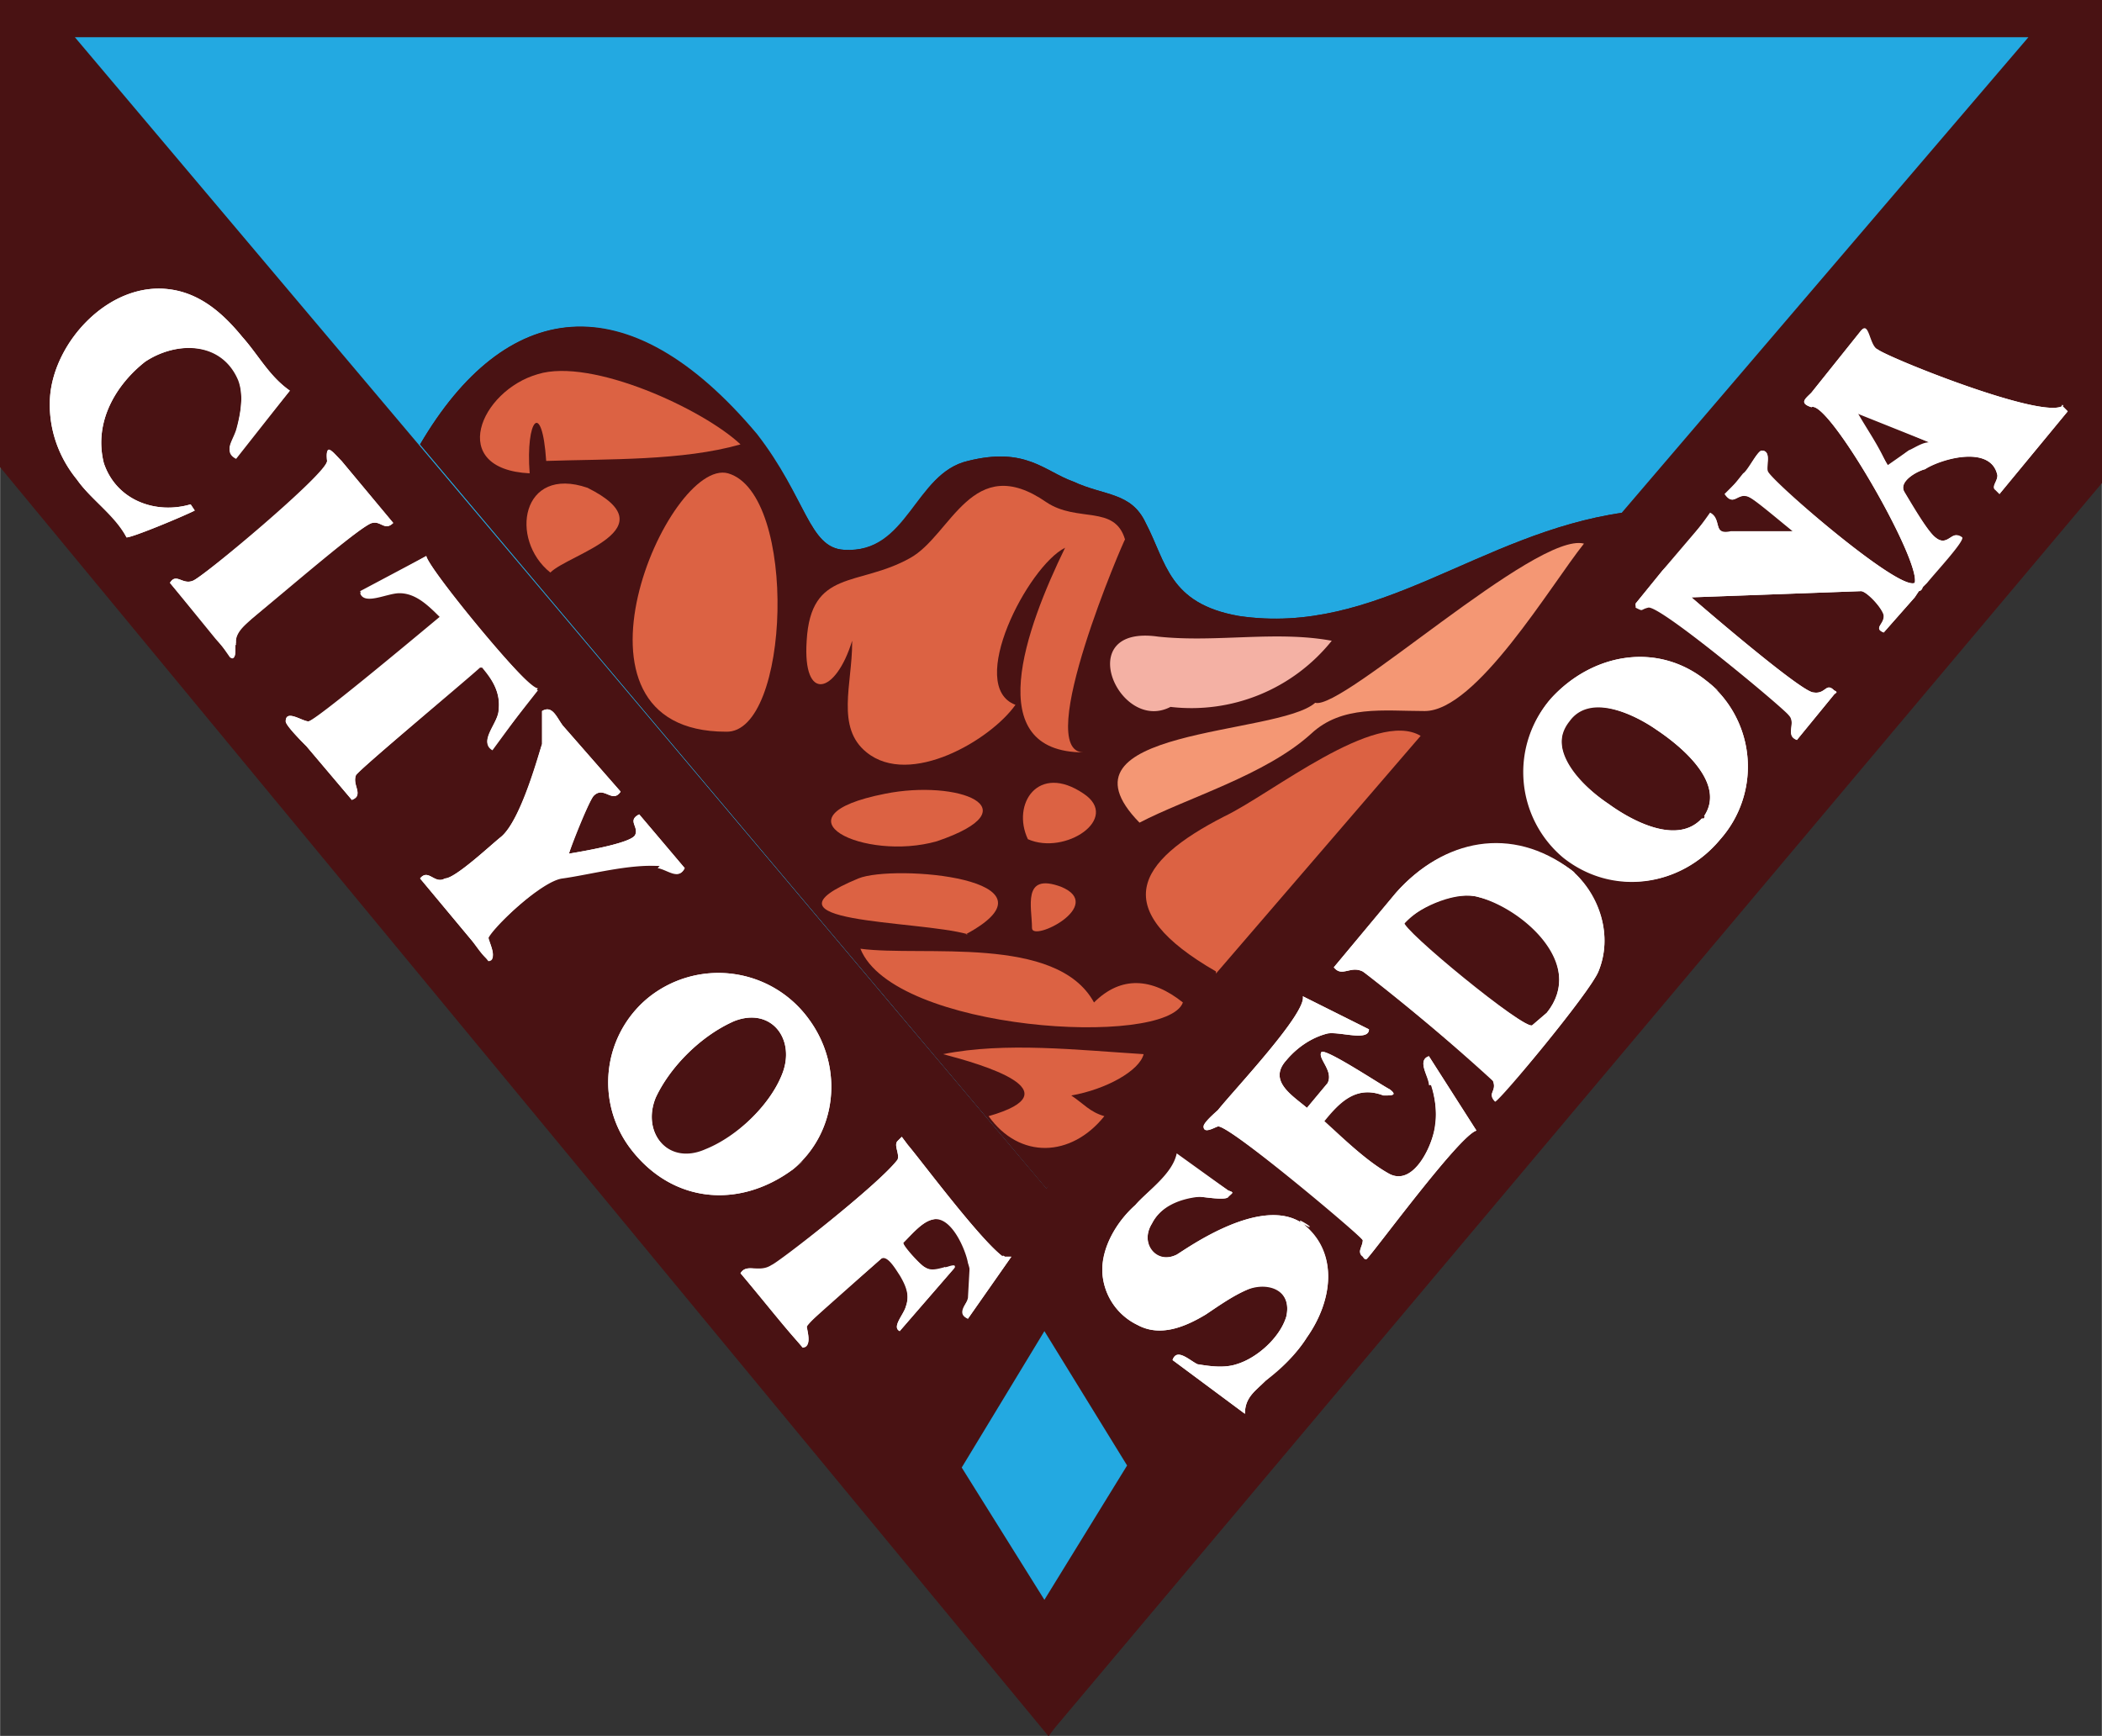 <svg version="1" xmlns="http://www.w3.org/2000/svg" width="101.7" height="84" viewBox="42.185 0 101.668 83.984">
    <rect x="42.185" y="0" width="101.668" height="83.984" fill="#333333" stroke="none"/>
    <path fill="#23A9E1" d="M42.2 0l50.6 59 51-59z"/>
    <path fill="#491213" d="M93.1 0h-51v22.5L92.9 84l.3-.4 50.8-60.4V0H93zm0 57l-.3.5-47-55.7h94.5L93.1 57z"/>
    <path fill="#491213" d="M92.8 57.5l.3-.4 27.6-32.3c-7 1-11.9 6-18.6 5-3.4-.6-3.5-2.6-4.5-4.5-.7-1.5-2-1.3-3.5-2-1.4-.5-2.3-1.7-5.1-1-2.6.6-2.8 4.5-6 4.3-1.7-.1-1.8-2.5-4.2-5.6-6.3-7.5-12.2-6.5-16.3.5l30.3 36z"/>
    <path fill="#FFF" d="M65.5 32.2c.5.7.9 1.3.8 2.2 0 .5-1 1.5-.3 1.8l2.2-2.8c-.6-.2-5.3-5.9-5.4-6.5l-3.2 1.7c.2.7 1.3 0 1.9 0 .8.1 1.4.6 2 1.2-1.8 1.5-6 5-6.4 5.1-.3 0-1.1-.6-1.1 0 0 .2.8 1 1 1.2l2.2 2.6c.6-.3 0-.7.2-1.2.3-.4 5-4.3 6-5.3zM60.2 25.3c.4-.1.6.4 1 0l-2.5-3c-.4-.4-.8-1-.7 0 0 .6-6.1 5.7-6.5 5.8-.5.2-.8-.4-1.1.1l2.2 2.6.7 1c.4.3.2-.8.3-.7-.1-.5.5-1 .8-1.2 1.6-1.4 5.4-4.6 5.8-4.6zM51.4 24.4c-1.7.5-3.6-.2-4.2-2-.5-2 .6-3.8 2-4.9 1.5-1 3.7-1 4.5.8.3.8.1 1.8-.1 2.5-.2.6-.6 1 0 1.3l2.6-3.2c-1-.7-1.5-1.7-2.3-2.6-.9-1.1-2-2.1-3.5-2.3-2.9-.4-5.6 2.5-5.8 5.2-.1 1.5.4 2.9 1.3 4 .7 1 1.8 1.6 2.4 2.8.3 0 2.7-1 3.3-1.3l-.2-.3c-.7.2 0 0 0 0zM90.7 60.8c-1.1-.8-4-4.7-4.6-5.4l-.3-.4-.2.2c-.2.2.1.6 0 .9-.9 1.2-5.8 5-6.1 5.1-.6.4-1.2-.1-1.5.4.7.8 2.8 3.5 3 3.5.5.1.2-.8.2-1l3.6-3.2c.3-.3.7.5.9.7.3.5.5 1 .3 1.6-.1.4-.7 1-.3 1.2l2.6-3c.3-.4-.5 0-.4-.1-.4.1-.7.2-1 0-.2-.1-1.2-1.2-1-1.2.4-.4.9-1 1.4-1.1.9-.3 1.6 1.5 1.8 2l-.1 1.8c-.1.4-.5.7 0 1l2.1-3h-.4c-.1-.1.2 0 0 0zM80.5 56.6c2.2-1.8 2.5-5 .8-7.3a5.4 5.4 0 0 0-7.8-1 5.3 5.3 0 0 0-.8 7.3c2 2.6 5.2 2.9 7.8 1 1.2-1-.1.1 0 0zM80 52c-.6 1.5-2.2 3-3.7 3.6-1.8.8-3.1-.8-2.4-2.5.7-1.5 2.2-3 3.8-3.7 1.8-.7 3 .9 2.3 2.6-.3.9.1-.2 0 0zM74 42c.5 0 1 .6 1.3 0a867 867 0 0 0-2.2-2.6c-.6.3 0 .6-.2 1s-2.6.8-3.2.9c.2-.7 1-2.6 1.2-2.8.5-.5.9.4 1.3-.2l-2.8-3.2c-.3-.4-.5-1-1-.7V36c-.1.2-1 3.7-2 4.5-.5.4-2.2 2-2.7 2-.5.3-.8-.5-1.2 0l2.5 3c.1.1.6.9.8.9.5 0 0-.9 0-1 .2-.5 2.6-2.8 3.6-3 1.4-.2 3.2-.7 4.7-.5.3 0-.4 0 0 0zM111.4 52.4c.2.7.3 1.4.2 2-.1 1-1 3-2.2 2.4-1.1-.6-2.2-1.7-3.2-2.6.8-.9 1.6-1.7 2.9-1.2.4 0 .7 0 .3-.3-.4-.2-3.1-2-3.3-1.8-.2.3.6.9.3 1.5l-1 1.2c-.7-.6-1.9-1.3-1-2.3.5-.6 1.2-1.1 2-1.3.6-.1 2 .4 2-.2l-3.2-1.6c.2.8-3.3 4.5-4.1 5.5-.1.1-.7.6-.7.8 0 .4.6 0 .7 0 .5-.1 6.8 5.1 7 5.5 0 .3-.3.6 0 .7 0 0 .1.3.2.2.4-.4 4.5-6 5.3-6.2l-2.3-3.6c-.6.2 0 1 0 1.3zM105.2 59.2c-2-1.4-5.6 1.2-6.1 1.5-1 .5-1.8-.6-1.2-1.5.4-.8 1.3-1.3 2.3-1.3.2 0 1.3.2 1.4 0 .2-.2.3-.2 0-.3l-2.5-1.8c-.2 1-1.4 1.8-2 2.5-.9.8-1.6 2-1.6 3.1a3 3 0 0 0 1.7 2.7c1.1.6 2.3.1 3.3-.5.6-.4 1.3-.9 2-1.2 1-.5 2.2 0 1.9 1.3-.3 1-1.4 2-2.4 2.3-.6.2-1.3.1-1.9 0-.4-.2-1-.8-1.2-.2l3.5 2.6c0-.8.5-1.1 1-1.6.8-.7 1.5-1.3 2-2.1 1.2-1.7 1.6-4.1-.2-5.5zM105.2 59.2c1 .5-.6-.5 0 0zM134.5 21.8zM142 19.6c-.8.8-8.5-2.3-9-2.7-.4-.2-.4-1.4-.8-.9l-1.2 1.5-1.2 1.5c-.3.3-.6.5 0 .7.8-.4 5.3 7.4 5 8.5-.8.4-7-5-7.1-5.4-.1-.2.2-1-.3-1-.2 0-.7 1-.8 1.1l-1 1c.4.6.6 0 1 .1.4 0 1.9 1.3 2.3 1.7h-3c-.9.2-.4-.6-1-.8l-2.3 2.7-1.3 1.6v.1c.4.3.2.2.6 0 .5-.1 6.6 5 6.8 5.2.4.5-.2 1 .4 1.3l1.8-2.2c.1-.1.2-.1 0-.2-.4-.4-.4.2-1 .1-.5 0-4.4-3.3-5.9-4.6l8.2-.3c.3 0 1.2 1 1.1 1.2 0 .4-.5.6 0 .8l1.5-1.7.2-.3c.1 0 .2-.1.2-.3l.2-.2c.4-.4 1.8-2 1.6-2.1-.4-.4-.6.5-1.2 0-.4-.3-1.3-1.9-1.5-2.2-.3-.5.6-1 1-1.1.7-.5 3.2-1.2 3.5.3 0 .3-.3.5-.1.7l.2.2 3.3-4-.3-.3zm-7.5 2.2c.1 0 .2-.1 0 0l-1 .7L132 20l3.5 1.4-1 .5zM124.8 33c-2.4-2-5.6-1.4-7.6.8a5.4 5.4 0 0 0 .6 7.6c2.4 2 5.7 1.5 7.6-.8a5.3 5.3 0 0 0-.6-7.6zm-.3 6.6c-1.2 1.3-3.4.1-4.5-.7-1.2-.8-3.1-2.6-1.9-4.1 1-1.3 3.2-.2 4.2.5 1.2.8 3.4 2.6 2.3 4.2 0 0 .1-.1 0 .1z"/>
    <path fill="#FFF" d="M124.8 33c1.2 1-.3-.2 0 0zM124.5 39.6l.1-.1-.1.1zM118.2 42.1c.1.1.3.2 0 0-2.9-2.2-6.2-1.5-8.5 1.1l-3 3.6c.4.5.8-.1 1.4.2.4.2 6.2 5 6.3 5.3.2.5-.3.6.1.9.2.1 4.6-5.2 5-6.2.7-1.7.1-3.7-1.3-4.9zM117 49l-.7.6c-.3.3-6.4-4.7-6.2-5 .9-.8 2.6-1.5 3.6-1.2 2.2.5 5.2 3.2 3.3 5.6z"/>
    <path fill="#491213" d="M92.8 57.5l.3-.4 27.6-32.3c-7 1-11.9 6-18.6 5-3.4-.6-3.5-2.6-4.5-4.5-.7-1.5-2-1.3-3.5-2-1.4-.5-2.3-1.7-5.1-1-2.6.6-2.9 4.5-6 4.3-1.7-.1-1.8-2.5-4.2-5.5-6.3-7.6-12.2-6.6-16.3.4l30.3 36z"/>
    <g>
        <path fill="#23A9E1" d="M88.7 71l4-6.6 4 6.5-4 6.5z"/>
    </g>
    <g>
        <path fill="#FFF" d="M65.5 32.3c.5.6.9 1.2.8 2 0 .7-1 1.6-.3 2l2.2-3c-.6 0-5.3-5.8-5.4-6.4l-3.2 1.8c.2.6 1.3 0 1.9 0 .8 0 1.4.6 2 1.2-1.8 1.4-6 5-6.4 5-.3 0-1.1-.6-1.1 0 0 .2.8 1 1 1.2l2.2 2.6c.6-.2 0-.7.2-1.2.3-.4 5-4.3 6-5.2zM60.2 25.3c.4-.1.6.4 1 0l-2.5-3c-.4-.4-.8-.9-.7 0 0 .7-6.1 5.7-6.5 5.8-.5.2-.8-.4-1.1.1l2.2 2.7.7.8c.4.4.2-.6.3-.5-.1-.6.5-1 .8-1.3 1.6-1.3 5.4-4.6 5.8-4.6zM51.4 24.4c-1.7.5-3.6-.2-4.2-2-.5-2 .6-3.8 2-4.9 1.5-1 3.7-1 4.5.9.3.8.1 1.7-.1 2.5-.2.5-.6 1 0 1.3l2.6-3.3c-1-.7-1.5-1.7-2.3-2.6-.9-1.1-2-2.1-3.5-2.3-2.9-.4-5.6 2.5-5.8 5.2-.1 1.5.4 2.9 1.3 4 .7 1 1.8 1.7 2.4 2.8.3 0 2.7-1 3.3-1.3l-.2-.3c-.7.2 0 0 0 0zM90.7 60.8c-1.1-.8-4-4.7-4.6-5.4l-.3-.4-.2.2c-.2.2.1.6 0 .9-.9 1.2-5.8 5-6.1 5.2-.6.3-1.2-.2-1.5.3l3 3.6c.5 0 .2-.9.2-1 .2-.4 2.7-2.5 3.6-3.3.3-.2.7.5.9.8.3.5.5 1 .3 1.5-.1.4-.7 1-.3 1.2l2.6-3c.3-.3-.5 0-.4-.1-.4.2-.7.2-1 0-.2-.1-1.2-1.1-1-1.2.4-.4.9-1 1.4-1.1.9-.2 1.6 1.5 1.7 2.1.2.6.2 1.2 0 1.8-.2.3-.5.7 0 .9l2.1-3h-.4c-.1-.1.2 0 0 0zM80.5 56.6c2.2-1.8 2.5-5 .8-7.3a5.4 5.4 0 0 0-7.8-1 5.3 5.3 0 0 0-.8 7.3c2 2.6 5.2 2.9 7.8 1 1.2-1-.1.1 0 0zM80 52c-.6 1.5-2.2 3-3.7 3.7-1.8.7-3.1-.9-2.4-2.6.7-1.5 2.2-3 3.8-3.7 1.8-.7 3 .9 2.3 2.6-.3.9.1-.2 0 0zM74 42c.5.1 1 .6 1.3 0l-2.2-2.6c-.6.3 0 .6-.2 1s-2.6.8-3.2.9c.2-.6 1-2.6 1.2-2.8.5-.5.9.4 1.3-.2l-2.8-3.2c-.3-.4-.5-1-1-.7V36c-.1.3-1 3.7-2 4.5-.5.4-2.2 2-2.7 2-.5.3-.8-.5-1.2 0l2.5 3 .8 1c.5 0 0-1 0-1.2.2-.4 2.6-2.7 3.6-2.8 1.4-.2 3.2-.7 4.7-.6.3 0-.4 0 0 0z"/>
    </g>
    <g>
        <path fill="#DC6243" d="M67.8 22.9c-4-.2-2.4-4 .4-4.8 2.6-.8 8 1.7 9.8 3.4-2.8.8-6.4.7-9.4.8-.2-3-1-2-.8.6z"/>
    </g>
    <g>
        <path fill="#DC6243" d="M68.8 27.7c-2-1.6-1.4-5.2 1.8-4.1 4 2-.9 3.2-1.8 4.1z"/>
    </g>
    <g>
        <path fill="#DC6243" d="M77.3 35.4c-8.6 0-2.8-13.3.1-12.5 3.4 1 3 12.6-.1 12.5z"/>
    </g>
    <g>
        <path fill="#DC6243" d="M83.4 31c-.8 2.6-2.4 3-2.2 0 .2-3.5 2.5-2.6 5-4 2-1.1 3-5.2 6.6-2.7 1.5 1 3.3.1 3.8 1.8 0-.1-4.5 10.3-2 10.3-5 0-2.8-6-.9-9.9-1.8.9-4.8 6.7-2.4 7.6-1.2 1.7-5.1 4-7.2 2.3-1.5-1.2-.7-3.3-.7-5.3z"/>
    </g>
    <g>
        <path fill="#DC6243" d="M87.5 40.7c-3.5 1-8.1-1.2-2.5-2.3 3.5-.7 7.2.7 2.5 2.3.1 0-.1 0 0 0z"/>
    </g>
    <g>
        <path fill="#DC6243" d="M91.9 40.6c-.8-1.7.5-3.7 2.7-2.2 1.8 1.2-.9 3-2.7 2.2z"/>
    </g>
    <g>
        <path fill="#DC6243" d="M89 45.2c-2.5-.7-10.6-.5-5.3-2.7 1.7-.7 10.2 0 5.2 2.7z"/>
    </g>
    <g>
        <path fill="#DC6243" d="M92.1 44.9c0-1-.5-2.7 1.4-2 2.2.9-1.4 2.7-1.4 2 0 0 0-.2 0 0z"/>
    </g>
    <g>
        <path fill="#DC6243" d="M99.4 48.5c-1.5-1.2-3-1.3-4.3 0-1.8-3.3-8.3-2.2-11.3-2.6 1.6 4 14.8 4.8 15.6 2.6z"/>
    </g>
    <g>
        <path fill="#DC6243" d="M97.5 51c-3.2-.2-6.7-.6-9.7 0 1.9.5 6.4 1.8 2.2 3 1.5 2.1 4 2 5.6 0-.7-.2-1-.6-1.6-1 1.7-.3 3.3-1.2 3.5-2z"/>
    </g>
    <g>
        <path fill="#DC6243" d="M101 47c-5.2-3-3.9-5.3.4-7.5 2.3-1.1 7.3-5.2 9.5-3.9L101 47.1z"/>
    </g>
    <g>
        <path fill="#F49774" d="M97.3 39.8c-4.5-4.6 6.7-4.2 8.5-5.8 1.3.4 10.7-8.3 13-7.7-1.6 2-5.2 8.1-7.7 8.1-2 0-4-.3-5.5 1.1-2.2 2-6 3.1-8.3 4.3z"/>
    </g>
    <g>
        <path fill="#F4B1A4" d="M98.8 34.2c-2.5 1.3-4.8-4-.6-3.4 2.8.3 5.7-.3 8.4.2a8.7 8.7 0 0 1-7.8 3.2z"/>
    </g>
    <g>
        <path fill="#FFF" d="M111.4 52.5c.2.6.3 1.3.2 2-.1.8-1 2.9-2.2 2.3-1.1-.6-2.2-1.7-3.2-2.5.8-1 1.6-1.8 2.9-1.3.4 0 .7 0 .3-.3-.4-.2-3.1-2-3.3-1.8-.2.3.6.9.3 1.5l-1 1.2c-.7-.6-1.9-1.3-1-2.3.5-.6 1.2-1.1 2-1.3.6-.1 2 .4 2-.2l-3.2-1.6c.2.8-3.3 4.5-4.1 5.5-.1.1-.7.6-.7.8 0 .4.6 0 .7 0 .5-.1 6.8 5.2 7 5.5 0 .3-.3.6 0 .8 0 0 .1.2.2.1.4-.4 4.5-6 5.3-6.2l-2.3-3.6c-.6.2 0 1 0 1.4zM105.2 59.2c-2-1.4-5.6 1.2-6.1 1.5-1 .5-1.8-.5-1.2-1.5.4-.8 1.3-1.2 2.3-1.3.2 0 1.3.2 1.4 0 .2-.2.3-.2 0-.3l-2.5-1.7c-.2 1-1.4 1.7-2 2.4-.9.8-1.6 2-1.6 3.2a3 3 0 0 0 1.7 2.6c1.1.6 2.3.1 3.3-.5.6-.4 1.3-.9 2-1.2 1-.4 2.2 0 1.9 1.3-.3 1-1.4 2-2.4 2.3-.6.2-1.3.1-1.9 0-.4-.2-1-.8-1.2-.2l3.5 2.6c0-.8.5-1.1 1-1.6.8-.6 1.5-1.3 2-2.1 1.2-1.7 1.6-4-.2-5.5zM105.2 59.2c1 .6-.6-.5 0 0zM134.5 21.9zM142 19.6c-.8.8-8.5-2.3-9-2.7-.4-.1-.4-1.3-.8-.9l-1.2 1.5-1.2 1.5c-.3.3-.6.5 0 .7.8-.4 5.3 7.4 5 8.5-.8.4-7-5-7.2-5.4 0-.2.3-1-.2-1-.2 0-.7 1-.9 1.1l-.8 1c.3.6.5 0 1 .1.3.1 1.8 1.4 2.2 1.7l-3 .1c-.9.1-.4-.7-1-1-.7 1-1.5 2-2.3 2.8l-1.3 1.6v.2c.4.2.2.1.6 0 .5-.2 6.6 4.9 6.8 5.2.4.4-.2 1 .4 1.2l1.8-2.2c.1-.1.2-.1 0-.2-.4-.4-.4.2-1 .1-.5 0-4.4-3.3-5.9-4.6l8.2-.3c.3 0 1.2 1 1.1 1.3 0 .3-.5.5 0 .7l1.5-1.7.2-.3.2-.2.2-.2c.4-.5 1.8-2 1.7-2.2-.5-.4-.7.5-1.3 0-.4-.3-1.3-1.8-1.5-2.2-.3-.5.6-1 1-1.1.8-.5 3.2-1.2 3.5.3 0 .3-.3.6-.1.7l.2.2 3.3-4-.3-.3zm-7.5 2.2c.1 0 .2-.1 0 0l-1 .8c-.4-1-1-1.8-1.5-2.7l3.5 1.5c-.3 0-.6.2-1 .4zM124.8 33c-2.4-2-5.6-1.4-7.6.8a5.4 5.4 0 0 0 .6 7.7c2.4 1.9 5.7 1.4 7.6-.9a5.3 5.3 0 0 0-.6-7.6zm-.3 6.6c-1.2 1.3-3.4.1-4.5-.7-1.2-.8-3.1-2.5-1.9-4 1-1.4 3.2-.3 4.2.4 1.2.8 3.4 2.6 2.3 4.2 0 0 .1-.1 0 .1z"/>
        <path fill="#FFF" d="M124.8 33c1.2 1-.3-.2 0 0zM124.5 39.7l.1-.2-.1.2zM118.2 42.1c.1.1.3.3 0 0-2.9-2.1-6.2-1.5-8.5 1.1l-3 3.6c.4.5.8-.1 1.4.2a99 99 0 0 1 6.3 5.3c.2.5-.3.6.1 1 .2 0 4.6-5.3 5-6.3.7-1.7.1-3.6-1.3-4.9zM117 49l-.7.6c-.3.3-6.4-4.6-6.2-4.9.9-1 2.6-1.6 3.6-1.3 2.2.6 5.2 3.3 3.3 5.6z"/>
    </g>
</svg>
